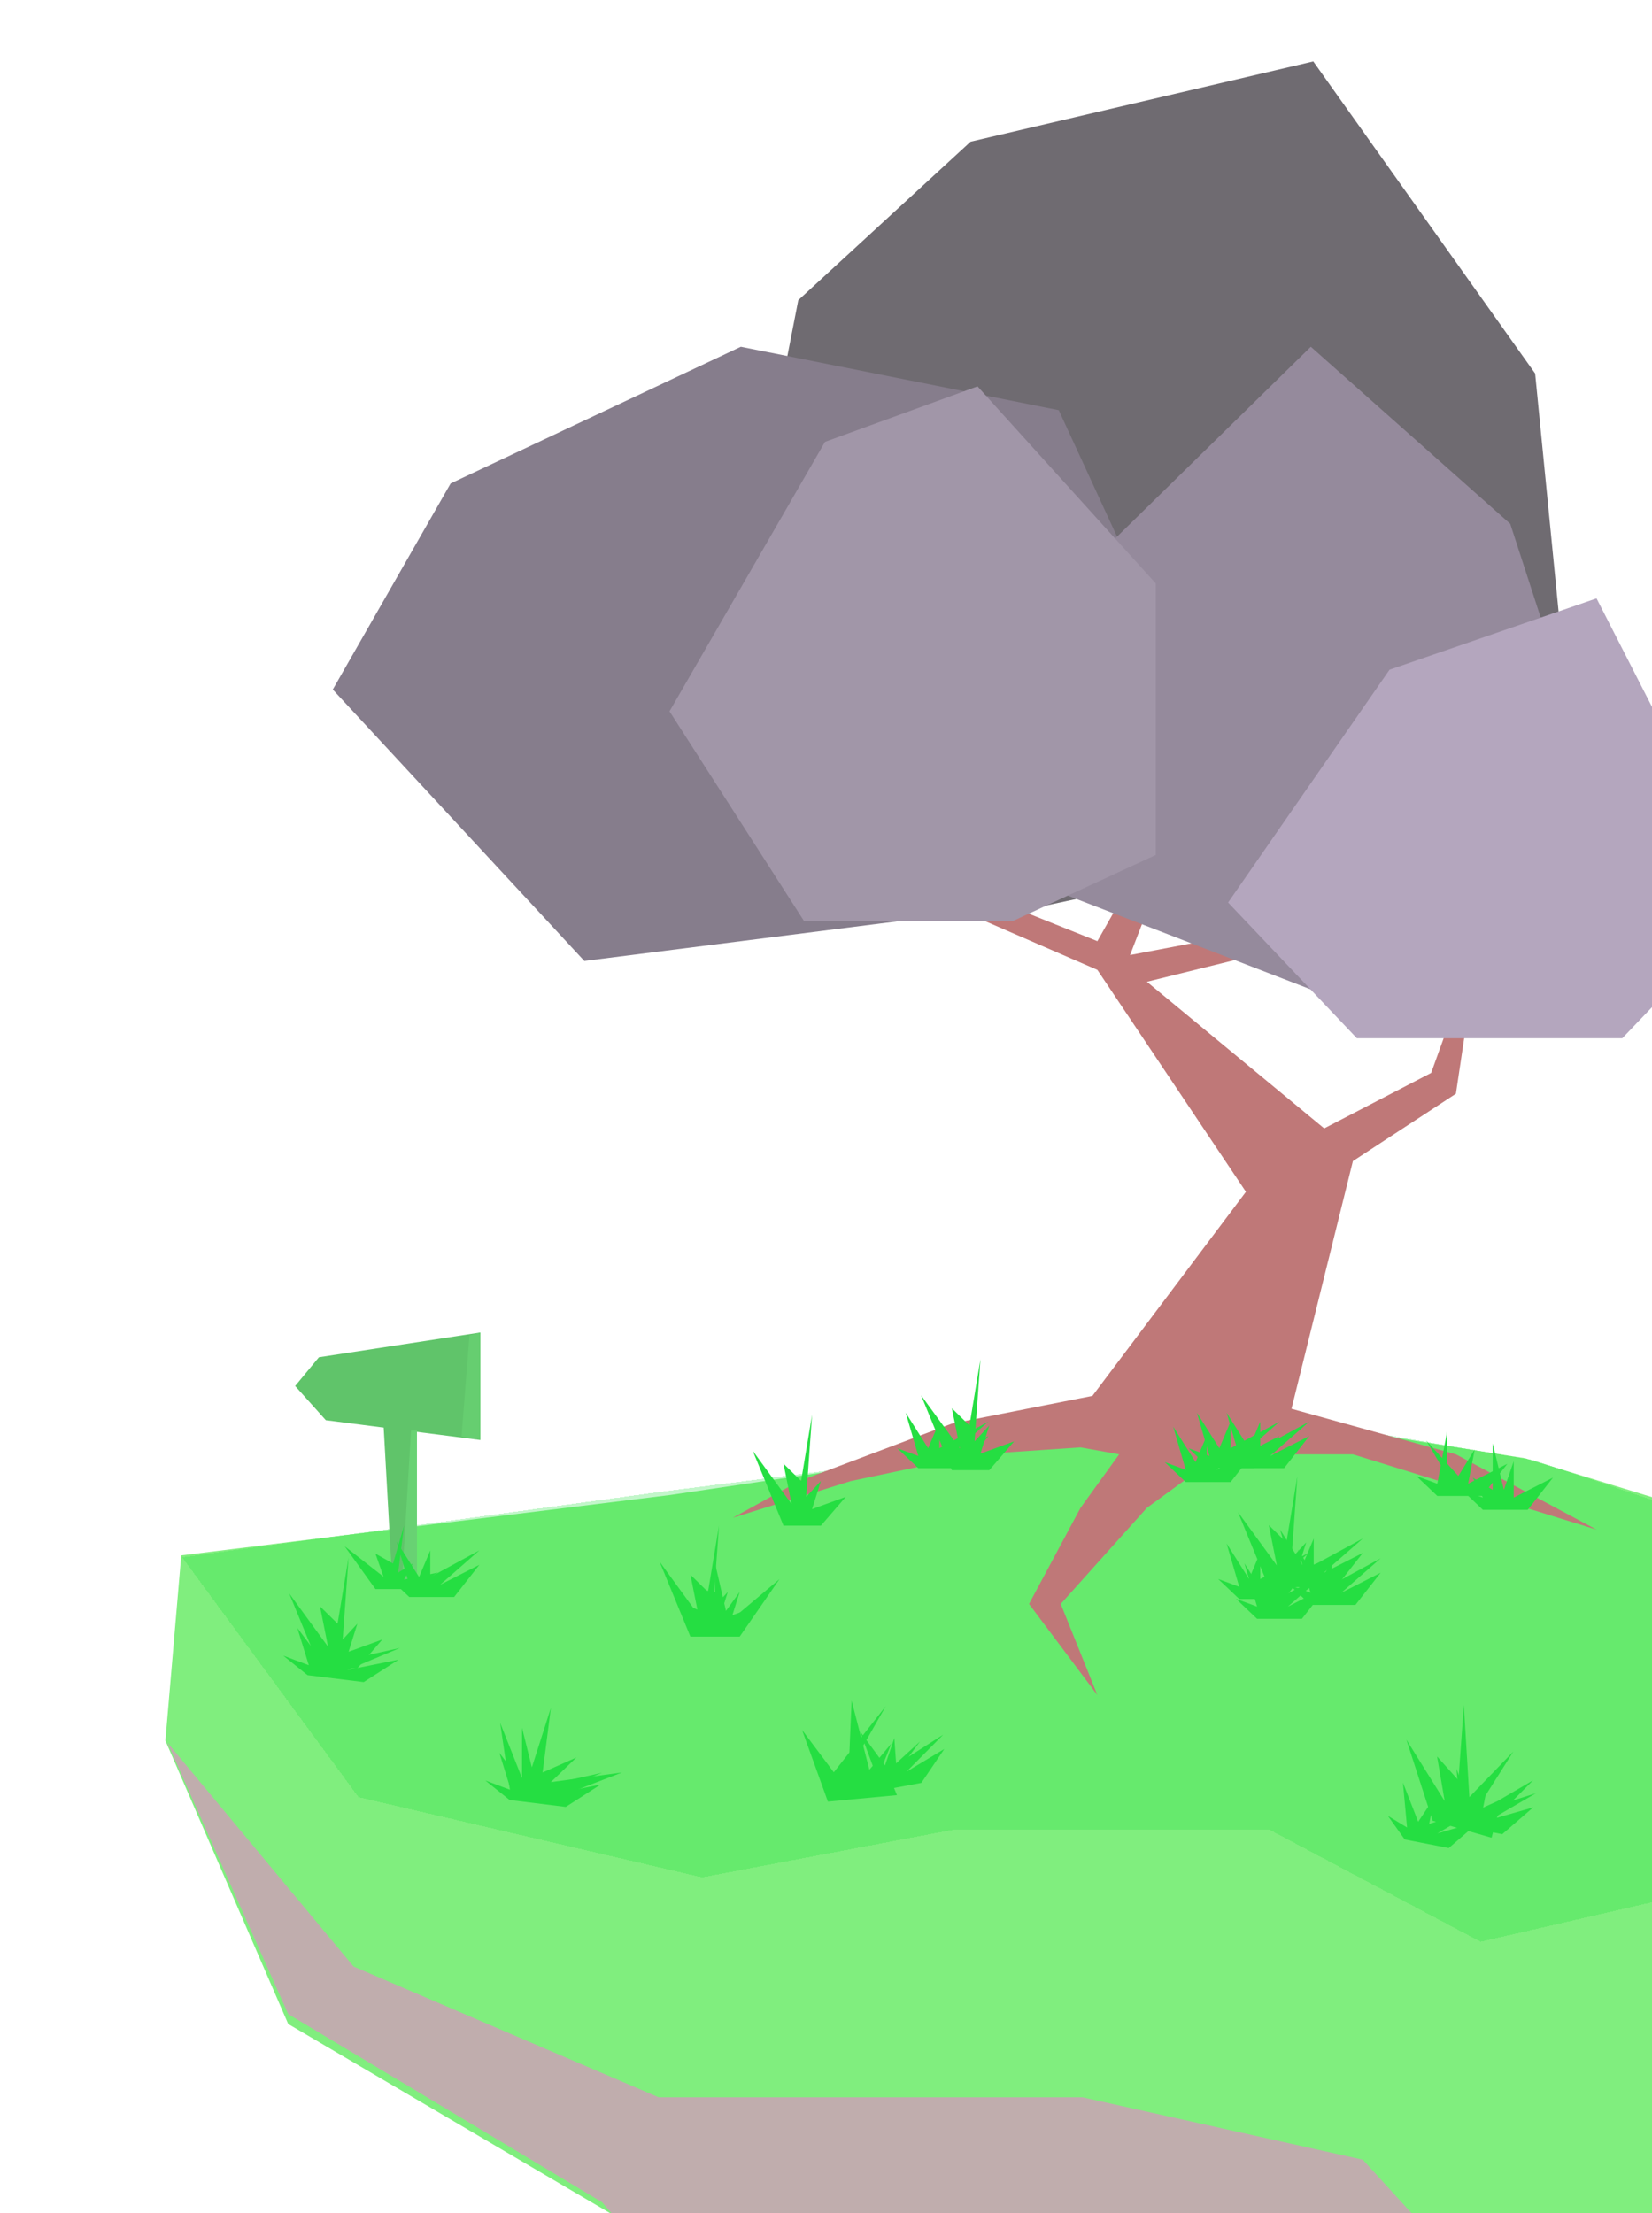 <svg width="834" height="1117" viewBox="0 0 834 1117" fill="none" xmlns="http://www.w3.org/2000/svg">
<g clip-path="url(#clip0_539_7)">
<g filter="url(#filter0_d_539_7)">
<path d="M145.5 1017.5L402.5 1168.5L915 1234.5L930 781L770 732L660 714.5L528 722.5L338.5 750.5L91.5 781L83.5 874.5L145.5 1017.5Z" fill="#80EE7E"/>
</g>
<g filter="url(#filter1_d_539_7)">
<path d="M181 903L92 782L333 749L529.5 724H596L657.5 713L774.5 733L841.5 755.5L905 796.5L851.5 952L747.5 976L641 919.5H481L354.5 943.5L181 903Z" fill="#25DE42" fill-opacity="0.28" shape-rendering="crispEdges"/>
</g>
<g filter="url(#filter2_d_539_7)">
<path d="M629 597.5L551.5 700.5L480.5 714.5L403.5 743.5L370 762L429.5 743.5L493.5 730L545.5 726.5L565 730L545.5 757L519.5 805.5L554 851.5L535.5 805.5L579 757L616 730H683L806 768L735 730L652 707L683 582L735 548L746.5 471L722.5 537.5L668.5 565.5L579 491.5L662 471L710 394L704 370V394L652 462.5L570.5 478L579 456L562.5 419L535.5 370L554 419L562.5 456L554 471L444 427L403.5 402L436.5 434.5L554 485.5L629 597.5Z" fill="#BF7878"/>
</g>
<g filter="url(#filter3_d_539_7)">
<path d="M366 337L516.5 455.5L663 424L788.5 321.5L775 184.5L663 27L490 67.5L403 147.5L366 337Z" fill="#6F6B71"/>
</g>
<g filter="url(#filter4_d_539_7)">
<path d="M295 481L500.5 455L599.5 344L534.5 203L374 171L227.5 240L168 344L295 481Z" fill="#867D8C"/>
</g>
<g filter="url(#filter5_d_539_7)">
<path d="M516 439.135L673.781 500L762.439 464.907L797 366.755L762.439 260.378L661.759 171L552.064 278.473L516 439.135Z" fill="#958A9C"/>
</g>
<g filter="url(#filter6_d_539_7)">
<path d="M620 451.5L685 520H819L884.5 451.5L806 298L701.5 334L620 451.5Z" fill="#B4A6BE"/>
</g>
<g filter="url(#filter7_d_539_7)">
<path d="M338 355L406 461H511L583.5 427.5V290.5L493.5 191L416.5 219L338 355Z" fill="#A196A8"/>
</g>
<path d="M193.5 717L198 797.5H210.5V714L193.5 717Z" fill="#60C46A"/>
<path d="M242.5 726.767L164.5 716.767L149 699.5L161 685L242.5 672.5V726.767Z" fill="#60C46A"/>
<path d="M233 725L237 674L242.5 672.5V726.5L233 725Z" fill="#66CE70" style="mix-blend-mode:lighten"/>
<path d="M203 797.5L207.5 722H210.5V797.5H203Z" fill="#68D273" style="mix-blend-mode:lighten"/>
<g filter="url(#filter8_d_539_7)">
<path d="M378 732.182L393.543 770H412.417L425 755.455L407.976 761.636L412.417 747.455L405.016 755.455L407.976 714L402.425 747.455L393.543 738.727L397.614 759.091L378 732.182Z" fill="#25DE42"/>
</g>
<g filter="url(#filter9_d_539_7)">
<path d="M331 788.182L346.543 826H365.417L378 811.455L360.976 817.636L365.417 803.455L358.016 811.455L360.976 770L355.425 803.455L346.543 794.727L350.614 815.091L331 788.182Z" fill="#25DE42"/>
</g>
<g filter="url(#filter10_d_539_7)">
<path d="M348 811.455L352.543 826H371.417L391.5 797L366.976 817.636L371.417 803.455L364.5 813L359 789V803.455L349.5 802L356.614 815.091L348 811.455Z" fill="#25DE42"/>
</g>
<g filter="url(#filter11_d_539_7)">
<path d="M250.5 869.5L255.827 906H282.331L312 894.571L276.094 899.429L289 887L271.937 894.571L276.094 862L266.5 892L261.543 872V897.429L250.5 869.5Z" fill="#25DE42"/>
</g>
<g filter="url(#filter12_d_539_7)">
<path d="M144 804.182L159.543 842H178.417L191 827.455L173.976 833.636L178.417 819.455L171.016 827.455L173.976 786L168.425 819.455L159.543 810.727L163.614 831.091L144 804.182Z" fill="#25DE42"/>
</g>
<g filter="url(#filter13_d_539_7)">
<path d="M172 780.39L187.543 802H206.417L219 793.688L201.976 797.221L206.417 789.117L199.016 793.688L201.976 770L196.425 789.117L187.543 784.13L191.614 795.766L172 780.39Z" fill="#25DE42"/>
</g>
<g filter="url(#filter14_d_539_7)">
<path d="M427.25 893.085L438.113 905.076L461.134 900.821L472.708 883.732L453.644 895.169L472.2 876.469L448.429 891.604L447.492 878.197L442.781 891.999L430.236 874.913L438.113 896.255L427.25 893.085Z" fill="#25DE42"/>
</g>
<g filter="url(#filter15_d_539_7)">
<path d="M415.962 909.261L402.907 873.084L418.938 894.472L426.824 884.443L427.937 858.302L432.726 876.937L445.174 861.106L433.784 881.053L436.91 893.216L447.996 879.956L440.294 899.176L462.461 878.944L447.8 898.651L450.82 906L415.962 909.261Z" fill="#25DE42"/>
</g>
<g filter="url(#filter16_d_539_7)">
<path d="M463 704.182L478.543 742H497.417L510 727.455L492.976 733.636L497.417 719.455L490.016 727.455L492.976 686L487.425 719.455L478.543 710.727L482.614 731.091L463 704.182Z" fill="#25DE42"/>
</g>
<g filter="url(#filter17_d_539_7)">
<path d="M623 763.182L638.543 801H657.417L670 786.455L652.976 792.636L657.417 778.455L650.016 786.455L652.976 745L647.425 778.455L638.543 769.727L642.614 790.091L623 763.182Z" fill="#25DE42"/>
</g>
<g filter="url(#filter18_d_539_7)">
<path d="M708 878L721.258 918.937L751 927.5L754 916.5L772 898.5L754 909.005L743 914L762 884L739.785 907L737.022 860.5L734.278 898.5L723.5 886.5L727.335 909.005L708 878Z" fill="#25DE42"/>
</g>
<g filter="url(#filter19_d_539_7)">
<path d="M596 731.92L606.615 742H629.262L642 725.76L622.185 735.84L642 718.48L617.231 731.92V718.48L611.569 731.92L600.246 714L606.615 735.84L596 731.92Z" fill="#25DE42"/>
</g>
<g filter="url(#filter20_d_539_7)">
<path d="M611 731.92L621.615 742H644.262L657 725.76L637.185 735.84L657 718.48L632.231 731.92V718.48L626.569 731.92L615.246 714L621.615 735.84L611 731.92Z" fill="#25DE42"/>
</g>
<g filter="url(#filter21_d_539_7)">
<path d="M584 738.92L594.615 749H617.262L630 732.76L610.185 742.84L630 725.48L605.231 738.92V725.48L599.569 738.92L588.246 721L594.615 742.84L584 738.92Z" fill="#25DE42"/>
</g>
<g filter="url(#filter22_d_539_7)">
<path d="M638 790.92L648.615 801H671.262L684 784.76L664.185 794.84L684 777.48L659.231 790.92V777.48L653.569 790.92L642.246 773L648.615 794.84L638 790.92Z" fill="#25DE42"/>
</g>
<g filter="url(#filter23_d_539_7)">
<path d="M611 797.92L621.615 808H644.262L657 791.76L637.185 801.84L657 784.48L632.231 797.92V784.48L626.569 797.92L615.246 780L621.615 801.84L611 797.92Z" fill="#25DE42"/>
</g>
<g filter="url(#filter24_d_539_7)">
<path d="M647 800.92L657.615 811H680.262L693 794.76L673.185 804.84L693 787.48L668.231 800.92V787.48L662.569 800.92L651.246 783L657.615 804.84L647 800.92Z" fill="#25DE42"/>
</g>
<g filter="url(#filter25_d_539_7)">
<path d="M620 807.92L630.615 818H653.262L666 801.76L646.185 811.84L666 794.48L641.231 807.92V794.48L635.569 807.92L624.246 790L630.615 811.84L620 807.92Z" fill="#25DE42"/>
</g>
<g filter="url(#filter26_d_539_7)">
<path d="M723.675 910.46L732.172 922.38L754.402 926.701L770.005 913.19L748.631 919.304L771.394 906.044L744.516 914.511L747.08 901.318L738.958 913.431L731.262 893.679L733.347 916.333L723.675 910.46Z" fill="#25DE42"/>
</g>
<g filter="url(#filter27_d_539_7)">
<path d="M696.675 917.46L705.172 929.38L727.402 933.701L743.005 920.19L721.631 926.304L744.394 913.044L717.516 921.511L720.08 908.318L711.958 920.431L704.262 900.679L706.347 923.333L696.675 917.46Z" fill="#25DE42"/>
</g>
<g filter="url(#filter28_d_539_7)">
<path d="M721.615 756L711 745.92L721.615 749.84L723.372 740.499L716 728L724.051 736.889L726.569 723.5V739.669L732.231 745.92L740.5 732.5L737.185 749.84L757 739.76L744.262 756H721.615Z" fill="#25DE42"/>
</g>
<g filter="url(#filter29_d_539_7)">
<path d="M734 752.92L744.615 763H767.262L780 746.76L760.185 756.84V738.5L755.231 752.92L749.569 729.5V752.92L739.5 746.76L744.615 756.84L734 752.92Z" fill="#25DE42"/>
</g>
<g filter="url(#filter30_d_539_7)">
<path d="M449 731.92L459.615 742H482.262L495 725.76L475.185 735.84L495 718.48L470.231 731.92V718.48L464.569 731.92L453.246 714L459.615 735.84L449 731.92Z" fill="#25DE42"/>
</g>
<g filter="url(#filter31_d_539_7)">
<path d="M139.009 836.61L151.285 846.46L179.626 849.94L197.194 838.656L171.386 843.83L197.922 832.721L165.579 839.873L166.924 828.915L158.494 839.003L146.117 822.652L151.902 841.437L139.009 836.61Z" fill="#25DE42"/>
</g>
<g filter="url(#filter32_d_539_7)">
<path d="M241.009 899.61L253.285 909.46L281.626 912.94L299.194 901.656L273.386 906.83L299.922 895.721L267.579 902.873L268.924 891.915L260.494 902.003L248.117 885.652L253.902 904.437L241.009 899.61Z" fill="#25DE42"/>
</g>
<g filter="url(#filter33_d_539_7)">
<path d="M192 796.92L202.615 807H225.262L238 790.76L218.185 800.84L238 783.48L213.231 796.92V783.48L207.569 796.92L196.246 779L202.615 800.84L192 796.92Z" fill="#25DE42"/>
</g>
<path d="M178.5 992.5L84.5 879.5L145.5 1016.5L304 1111.5L315.5 1125L729.5 1135.5L688 1090L546.5 1058.5H332.5L178.5 992.5Z" fill="#C0ADAD" style="mix-blend-mode:darken"/>
</g>
<defs>
<filter id="filter0_d_539_7" x="79.5" y="714.5" width="854.5" height="528" filterUnits="userSpaceOnUse" color-interpolation-filters="sRGB">
<feFlood flood-opacity="0" result="BackgroundImageFix"/>
<feColorMatrix in="SourceAlpha" type="matrix" values="0 0 0 0 0 0 0 0 0 0 0 0 0 0 0 0 0 0 127 0" result="hardAlpha"/>
<feOffset dy="4"/>
<feGaussianBlur stdDeviation="2"/>
<feComposite in2="hardAlpha" operator="out"/>
<feColorMatrix type="matrix" values="0 0 0 0 0 0 0 0 0 0 0 0 0 0 0 0 0 0 0.25 0"/>
<feBlend mode="normal" in2="BackgroundImageFix" result="effect1_dropShadow_539_7"/>
<feBlend mode="normal" in="SourceGraphic" in2="effect1_dropShadow_539_7" result="shape"/>
</filter>
<filter id="filter1_d_539_7" x="88" y="713" width="821" height="271" filterUnits="userSpaceOnUse" color-interpolation-filters="sRGB">
<feFlood flood-opacity="0" result="BackgroundImageFix"/>
<feColorMatrix in="SourceAlpha" type="matrix" values="0 0 0 0 0 0 0 0 0 0 0 0 0 0 0 0 0 0 127 0" result="hardAlpha"/>
<feOffset dy="4"/>
<feGaussianBlur stdDeviation="2"/>
<feComposite in2="hardAlpha" operator="out"/>
<feColorMatrix type="matrix" values="0 0 0 0 0 0 0 0 0 0 0 0 0 0 0 0 0 0 0.25 0"/>
<feBlend mode="normal" in2="BackgroundImageFix" result="effect1_dropShadow_539_7"/>
<feBlend mode="normal" in="SourceGraphic" in2="effect1_dropShadow_539_7" result="shape"/>
</filter>
<filter id="filter2_d_539_7" x="366" y="370" width="444" height="489.5" filterUnits="userSpaceOnUse" color-interpolation-filters="sRGB">
<feFlood flood-opacity="0" result="BackgroundImageFix"/>
<feColorMatrix in="SourceAlpha" type="matrix" values="0 0 0 0 0 0 0 0 0 0 0 0 0 0 0 0 0 0 127 0" result="hardAlpha"/>
<feOffset dy="4"/>
<feGaussianBlur stdDeviation="2"/>
<feComposite in2="hardAlpha" operator="out"/>
<feColorMatrix type="matrix" values="0 0 0 0 0 0 0 0 0 0 0 0 0 0 0 0 0 0 0.25 0"/>
<feBlend mode="normal" in2="BackgroundImageFix" result="effect1_dropShadow_539_7"/>
<feBlend mode="normal" in="SourceGraphic" in2="effect1_dropShadow_539_7" result="shape"/>
</filter>
<filter id="filter3_d_539_7" x="362" y="27" width="430.5" height="436.5" filterUnits="userSpaceOnUse" color-interpolation-filters="sRGB">
<feFlood flood-opacity="0" result="BackgroundImageFix"/>
<feColorMatrix in="SourceAlpha" type="matrix" values="0 0 0 0 0 0 0 0 0 0 0 0 0 0 0 0 0 0 127 0" result="hardAlpha"/>
<feOffset dy="4"/>
<feGaussianBlur stdDeviation="2"/>
<feComposite in2="hardAlpha" operator="out"/>
<feColorMatrix type="matrix" values="0 0 0 0 0 0 0 0 0 0 0 0 0 0 0 0 0 0 0.25 0"/>
<feBlend mode="normal" in2="BackgroundImageFix" result="effect1_dropShadow_539_7"/>
<feBlend mode="normal" in="SourceGraphic" in2="effect1_dropShadow_539_7" result="shape"/>
</filter>
<filter id="filter4_d_539_7" x="164" y="171" width="439.5" height="318" filterUnits="userSpaceOnUse" color-interpolation-filters="sRGB">
<feFlood flood-opacity="0" result="BackgroundImageFix"/>
<feColorMatrix in="SourceAlpha" type="matrix" values="0 0 0 0 0 0 0 0 0 0 0 0 0 0 0 0 0 0 127 0" result="hardAlpha"/>
<feOffset dy="4"/>
<feGaussianBlur stdDeviation="2"/>
<feComposite in2="hardAlpha" operator="out"/>
<feColorMatrix type="matrix" values="0 0 0 0 0 0 0 0 0 0 0 0 0 0 0 0 0 0 0.25 0"/>
<feBlend mode="normal" in2="BackgroundImageFix" result="effect1_dropShadow_539_7"/>
<feBlend mode="normal" in="SourceGraphic" in2="effect1_dropShadow_539_7" result="shape"/>
</filter>
<filter id="filter5_d_539_7" x="512" y="171" width="289" height="337" filterUnits="userSpaceOnUse" color-interpolation-filters="sRGB">
<feFlood flood-opacity="0" result="BackgroundImageFix"/>
<feColorMatrix in="SourceAlpha" type="matrix" values="0 0 0 0 0 0 0 0 0 0 0 0 0 0 0 0 0 0 127 0" result="hardAlpha"/>
<feOffset dy="4"/>
<feGaussianBlur stdDeviation="2"/>
<feComposite in2="hardAlpha" operator="out"/>
<feColorMatrix type="matrix" values="0 0 0 0 0 0 0 0 0 0 0 0 0 0 0 0 0 0 0.25 0"/>
<feBlend mode="normal" in2="BackgroundImageFix" result="effect1_dropShadow_539_7"/>
<feBlend mode="normal" in="SourceGraphic" in2="effect1_dropShadow_539_7" result="shape"/>
</filter>
<filter id="filter6_d_539_7" x="616" y="298" width="272.5" height="230" filterUnits="userSpaceOnUse" color-interpolation-filters="sRGB">
<feFlood flood-opacity="0" result="BackgroundImageFix"/>
<feColorMatrix in="SourceAlpha" type="matrix" values="0 0 0 0 0 0 0 0 0 0 0 0 0 0 0 0 0 0 127 0" result="hardAlpha"/>
<feOffset dy="4"/>
<feGaussianBlur stdDeviation="2"/>
<feComposite in2="hardAlpha" operator="out"/>
<feColorMatrix type="matrix" values="0 0 0 0 0 0 0 0 0 0 0 0 0 0 0 0 0 0 0.25 0"/>
<feBlend mode="normal" in2="BackgroundImageFix" result="effect1_dropShadow_539_7"/>
<feBlend mode="normal" in="SourceGraphic" in2="effect1_dropShadow_539_7" result="shape"/>
</filter>
<filter id="filter7_d_539_7" x="334" y="191" width="253.5" height="278" filterUnits="userSpaceOnUse" color-interpolation-filters="sRGB">
<feFlood flood-opacity="0" result="BackgroundImageFix"/>
<feColorMatrix in="SourceAlpha" type="matrix" values="0 0 0 0 0 0 0 0 0 0 0 0 0 0 0 0 0 0 127 0" result="hardAlpha"/>
<feOffset dy="4"/>
<feGaussianBlur stdDeviation="2"/>
<feComposite in2="hardAlpha" operator="out"/>
<feColorMatrix type="matrix" values="0 0 0 0 0 0 0 0 0 0 0 0 0 0 0 0 0 0 0.25 0"/>
<feBlend mode="normal" in2="BackgroundImageFix" result="effect1_dropShadow_539_7"/>
<feBlend mode="normal" in="SourceGraphic" in2="effect1_dropShadow_539_7" result="shape"/>
</filter>
<filter id="filter8_d_539_7" x="378" y="712.2" width="50.8" height="59.6" filterUnits="userSpaceOnUse" color-interpolation-filters="sRGB">
<feFlood flood-opacity="0" result="BackgroundImageFix"/>
<feColorMatrix in="SourceAlpha" type="matrix" values="0 0 0 0 0 0 0 0 0 0 0 0 0 0 0 0 0 0 127 0" result="hardAlpha"/>
<feOffset dx="2"/>
<feGaussianBlur stdDeviation="0.9"/>
<feComposite in2="hardAlpha" operator="out"/>
<feColorMatrix type="matrix" values="0 0 0 0 0 0 0 0 0 0 0 0 0 0 0 0 0 0 0.25 0"/>
<feBlend mode="normal" in2="BackgroundImageFix" result="effect1_dropShadow_539_7"/>
<feBlend mode="normal" in="SourceGraphic" in2="effect1_dropShadow_539_7" result="shape"/>
</filter>
<filter id="filter9_d_539_7" x="331" y="768.2" width="50.8" height="59.6" filterUnits="userSpaceOnUse" color-interpolation-filters="sRGB">
<feFlood flood-opacity="0" result="BackgroundImageFix"/>
<feColorMatrix in="SourceAlpha" type="matrix" values="0 0 0 0 0 0 0 0 0 0 0 0 0 0 0 0 0 0 127 0" result="hardAlpha"/>
<feOffset dx="2"/>
<feGaussianBlur stdDeviation="0.9"/>
<feComposite in2="hardAlpha" operator="out"/>
<feColorMatrix type="matrix" values="0 0 0 0 0 0 0 0 0 0 0 0 0 0 0 0 0 0 0.25 0"/>
<feBlend mode="normal" in2="BackgroundImageFix" result="effect1_dropShadow_539_7"/>
<feBlend mode="normal" in="SourceGraphic" in2="effect1_dropShadow_539_7" result="shape"/>
</filter>
<filter id="filter10_d_539_7" x="348" y="787.2" width="47.3" height="40.6" filterUnits="userSpaceOnUse" color-interpolation-filters="sRGB">
<feFlood flood-opacity="0" result="BackgroundImageFix"/>
<feColorMatrix in="SourceAlpha" type="matrix" values="0 0 0 0 0 0 0 0 0 0 0 0 0 0 0 0 0 0 127 0" result="hardAlpha"/>
<feOffset dx="2"/>
<feGaussianBlur stdDeviation="0.9"/>
<feComposite in2="hardAlpha" operator="out"/>
<feColorMatrix type="matrix" values="0 0 0 0 0 0 0 0 0 0 0 0 0 0 0 0 0 0 0.25 0"/>
<feBlend mode="normal" in2="BackgroundImageFix" result="effect1_dropShadow_539_7"/>
<feBlend mode="normal" in="SourceGraphic" in2="effect1_dropShadow_539_7" result="shape"/>
</filter>
<filter id="filter11_d_539_7" x="250.5" y="860.2" width="65.3" height="47.6" filterUnits="userSpaceOnUse" color-interpolation-filters="sRGB">
<feFlood flood-opacity="0" result="BackgroundImageFix"/>
<feColorMatrix in="SourceAlpha" type="matrix" values="0 0 0 0 0 0 0 0 0 0 0 0 0 0 0 0 0 0 127 0" result="hardAlpha"/>
<feOffset dx="2"/>
<feGaussianBlur stdDeviation="0.9"/>
<feComposite in2="hardAlpha" operator="out"/>
<feColorMatrix type="matrix" values="0 0 0 0 0 0 0 0 0 0 0 0 0 0 0 0 0 0 0.25 0"/>
<feBlend mode="normal" in2="BackgroundImageFix" result="effect1_dropShadow_539_7"/>
<feBlend mode="normal" in="SourceGraphic" in2="effect1_dropShadow_539_7" result="shape"/>
</filter>
<filter id="filter12_d_539_7" x="144" y="784.2" width="50.8" height="59.6" filterUnits="userSpaceOnUse" color-interpolation-filters="sRGB">
<feFlood flood-opacity="0" result="BackgroundImageFix"/>
<feColorMatrix in="SourceAlpha" type="matrix" values="0 0 0 0 0 0 0 0 0 0 0 0 0 0 0 0 0 0 127 0" result="hardAlpha"/>
<feOffset dx="2"/>
<feGaussianBlur stdDeviation="0.9"/>
<feComposite in2="hardAlpha" operator="out"/>
<feColorMatrix type="matrix" values="0 0 0 0 0 0 0 0 0 0 0 0 0 0 0 0 0 0 0.25 0"/>
<feBlend mode="normal" in2="BackgroundImageFix" result="effect1_dropShadow_539_7"/>
<feBlend mode="normal" in="SourceGraphic" in2="effect1_dropShadow_539_7" result="shape"/>
</filter>
<filter id="filter13_d_539_7" x="172" y="768.2" width="50.8" height="35.6" filterUnits="userSpaceOnUse" color-interpolation-filters="sRGB">
<feFlood flood-opacity="0" result="BackgroundImageFix"/>
<feColorMatrix in="SourceAlpha" type="matrix" values="0 0 0 0 0 0 0 0 0 0 0 0 0 0 0 0 0 0 127 0" result="hardAlpha"/>
<feOffset dx="2"/>
<feGaussianBlur stdDeviation="0.9"/>
<feComposite in2="hardAlpha" operator="out"/>
<feColorMatrix type="matrix" values="0 0 0 0 0 0 0 0 0 0 0 0 0 0 0 0 0 0 0.25 0"/>
<feBlend mode="normal" in2="BackgroundImageFix" result="effect1_dropShadow_539_7"/>
<feBlend mode="normal" in="SourceGraphic" in2="effect1_dropShadow_539_7" result="shape"/>
</filter>
<filter id="filter14_d_539_7" x="427.25" y="871.113" width="52.258" height="35.763" filterUnits="userSpaceOnUse" color-interpolation-filters="sRGB">
<feFlood flood-opacity="0" result="BackgroundImageFix"/>
<feColorMatrix in="SourceAlpha" type="matrix" values="0 0 0 0 0 0 0 0 0 0 0 0 0 0 0 0 0 0 127 0" result="hardAlpha"/>
<feOffset dx="4" dy="-1"/>
<feGaussianBlur stdDeviation="1.4"/>
<feComposite in2="hardAlpha" operator="out"/>
<feColorMatrix type="matrix" values="0 0 0 0 0 0 0 0 0 0 0 0 0 0 0 0 0 0 0.25 0"/>
<feBlend mode="normal" in2="BackgroundImageFix" result="effect1_dropShadow_539_7"/>
<feBlend mode="normal" in="SourceGraphic" in2="effect1_dropShadow_539_7" result="shape"/>
</filter>
<filter id="filter15_d_539_7" x="402.907" y="856.502" width="63.354" height="54.559" filterUnits="userSpaceOnUse" color-interpolation-filters="sRGB">
<feFlood flood-opacity="0" result="BackgroundImageFix"/>
<feColorMatrix in="SourceAlpha" type="matrix" values="0 0 0 0 0 0 0 0 0 0 0 0 0 0 0 0 0 0 127 0" result="hardAlpha"/>
<feOffset dx="2"/>
<feGaussianBlur stdDeviation="0.9"/>
<feComposite in2="hardAlpha" operator="out"/>
<feColorMatrix type="matrix" values="0 0 0 0 0 0 0 0 0 0 0 0 0 0 0 0 0 0 0.25 0"/>
<feBlend mode="normal" in2="BackgroundImageFix" result="effect1_dropShadow_539_7"/>
<feBlend mode="normal" in="SourceGraphic" in2="effect1_dropShadow_539_7" result="shape"/>
</filter>
<filter id="filter16_d_539_7" x="463" y="684.2" width="50.8" height="59.6" filterUnits="userSpaceOnUse" color-interpolation-filters="sRGB">
<feFlood flood-opacity="0" result="BackgroundImageFix"/>
<feColorMatrix in="SourceAlpha" type="matrix" values="0 0 0 0 0 0 0 0 0 0 0 0 0 0 0 0 0 0 127 0" result="hardAlpha"/>
<feOffset dx="2"/>
<feGaussianBlur stdDeviation="0.9"/>
<feComposite in2="hardAlpha" operator="out"/>
<feColorMatrix type="matrix" values="0 0 0 0 0 0 0 0 0 0 0 0 0 0 0 0 0 0 0.25 0"/>
<feBlend mode="normal" in2="BackgroundImageFix" result="effect1_dropShadow_539_7"/>
<feBlend mode="normal" in="SourceGraphic" in2="effect1_dropShadow_539_7" result="shape"/>
</filter>
<filter id="filter17_d_539_7" x="623" y="743.2" width="50.8" height="59.6" filterUnits="userSpaceOnUse" color-interpolation-filters="sRGB">
<feFlood flood-opacity="0" result="BackgroundImageFix"/>
<feColorMatrix in="SourceAlpha" type="matrix" values="0 0 0 0 0 0 0 0 0 0 0 0 0 0 0 0 0 0 127 0" result="hardAlpha"/>
<feOffset dx="2"/>
<feGaussianBlur stdDeviation="0.9"/>
<feComposite in2="hardAlpha" operator="out"/>
<feColorMatrix type="matrix" values="0 0 0 0 0 0 0 0 0 0 0 0 0 0 0 0 0 0 0.25 0"/>
<feBlend mode="normal" in2="BackgroundImageFix" result="effect1_dropShadow_539_7"/>
<feBlend mode="normal" in="SourceGraphic" in2="effect1_dropShadow_539_7" result="shape"/>
</filter>
<filter id="filter18_d_539_7" x="708" y="858.7" width="67.8" height="70.6" filterUnits="userSpaceOnUse" color-interpolation-filters="sRGB">
<feFlood flood-opacity="0" result="BackgroundImageFix"/>
<feColorMatrix in="SourceAlpha" type="matrix" values="0 0 0 0 0 0 0 0 0 0 0 0 0 0 0 0 0 0 127 0" result="hardAlpha"/>
<feOffset dx="2"/>
<feGaussianBlur stdDeviation="0.9"/>
<feComposite in2="hardAlpha" operator="out"/>
<feColorMatrix type="matrix" values="0 0 0 0 0 0 0 0 0 0 0 0 0 0 0 0 0 0 0.25 0"/>
<feBlend mode="normal" in2="BackgroundImageFix" result="effect1_dropShadow_539_7"/>
<feBlend mode="normal" in="SourceGraphic" in2="effect1_dropShadow_539_7" result="shape"/>
</filter>
<filter id="filter19_d_539_7" x="596" y="710.2" width="52.8" height="33.6" filterUnits="userSpaceOnUse" color-interpolation-filters="sRGB">
<feFlood flood-opacity="0" result="BackgroundImageFix"/>
<feColorMatrix in="SourceAlpha" type="matrix" values="0 0 0 0 0 0 0 0 0 0 0 0 0 0 0 0 0 0 127 0" result="hardAlpha"/>
<feOffset dx="4" dy="-1"/>
<feGaussianBlur stdDeviation="1.4"/>
<feComposite in2="hardAlpha" operator="out"/>
<feColorMatrix type="matrix" values="0 0 0 0 0 0 0 0 0 0 0 0 0 0 0 0 0 0 0.25 0"/>
<feBlend mode="normal" in2="BackgroundImageFix" result="effect1_dropShadow_539_7"/>
<feBlend mode="normal" in="SourceGraphic" in2="effect1_dropShadow_539_7" result="shape"/>
</filter>
<filter id="filter20_d_539_7" x="611" y="710.2" width="52.8" height="33.6" filterUnits="userSpaceOnUse" color-interpolation-filters="sRGB">
<feFlood flood-opacity="0" result="BackgroundImageFix"/>
<feColorMatrix in="SourceAlpha" type="matrix" values="0 0 0 0 0 0 0 0 0 0 0 0 0 0 0 0 0 0 127 0" result="hardAlpha"/>
<feOffset dx="4" dy="-1"/>
<feGaussianBlur stdDeviation="1.4"/>
<feComposite in2="hardAlpha" operator="out"/>
<feColorMatrix type="matrix" values="0 0 0 0 0 0 0 0 0 0 0 0 0 0 0 0 0 0 0.25 0"/>
<feBlend mode="normal" in2="BackgroundImageFix" result="effect1_dropShadow_539_7"/>
<feBlend mode="normal" in="SourceGraphic" in2="effect1_dropShadow_539_7" result="shape"/>
</filter>
<filter id="filter21_d_539_7" x="584" y="717.2" width="52.8" height="33.6" filterUnits="userSpaceOnUse" color-interpolation-filters="sRGB">
<feFlood flood-opacity="0" result="BackgroundImageFix"/>
<feColorMatrix in="SourceAlpha" type="matrix" values="0 0 0 0 0 0 0 0 0 0 0 0 0 0 0 0 0 0 127 0" result="hardAlpha"/>
<feOffset dx="4" dy="-1"/>
<feGaussianBlur stdDeviation="1.4"/>
<feComposite in2="hardAlpha" operator="out"/>
<feColorMatrix type="matrix" values="0 0 0 0 0 0 0 0 0 0 0 0 0 0 0 0 0 0 0.25 0"/>
<feBlend mode="normal" in2="BackgroundImageFix" result="effect1_dropShadow_539_7"/>
<feBlend mode="normal" in="SourceGraphic" in2="effect1_dropShadow_539_7" result="shape"/>
</filter>
<filter id="filter22_d_539_7" x="638" y="769.2" width="52.8" height="33.6" filterUnits="userSpaceOnUse" color-interpolation-filters="sRGB">
<feFlood flood-opacity="0" result="BackgroundImageFix"/>
<feColorMatrix in="SourceAlpha" type="matrix" values="0 0 0 0 0 0 0 0 0 0 0 0 0 0 0 0 0 0 127 0" result="hardAlpha"/>
<feOffset dx="4" dy="-1"/>
<feGaussianBlur stdDeviation="1.4"/>
<feComposite in2="hardAlpha" operator="out"/>
<feColorMatrix type="matrix" values="0 0 0 0 0 0 0 0 0 0 0 0 0 0 0 0 0 0 0.25 0"/>
<feBlend mode="normal" in2="BackgroundImageFix" result="effect1_dropShadow_539_7"/>
<feBlend mode="normal" in="SourceGraphic" in2="effect1_dropShadow_539_7" result="shape"/>
</filter>
<filter id="filter23_d_539_7" x="611" y="776.2" width="52.8" height="33.6" filterUnits="userSpaceOnUse" color-interpolation-filters="sRGB">
<feFlood flood-opacity="0" result="BackgroundImageFix"/>
<feColorMatrix in="SourceAlpha" type="matrix" values="0 0 0 0 0 0 0 0 0 0 0 0 0 0 0 0 0 0 127 0" result="hardAlpha"/>
<feOffset dx="4" dy="-1"/>
<feGaussianBlur stdDeviation="1.4"/>
<feComposite in2="hardAlpha" operator="out"/>
<feColorMatrix type="matrix" values="0 0 0 0 0 0 0 0 0 0 0 0 0 0 0 0 0 0 0.25 0"/>
<feBlend mode="normal" in2="BackgroundImageFix" result="effect1_dropShadow_539_7"/>
<feBlend mode="normal" in="SourceGraphic" in2="effect1_dropShadow_539_7" result="shape"/>
</filter>
<filter id="filter24_d_539_7" x="647" y="779.2" width="52.8" height="33.6" filterUnits="userSpaceOnUse" color-interpolation-filters="sRGB">
<feFlood flood-opacity="0" result="BackgroundImageFix"/>
<feColorMatrix in="SourceAlpha" type="matrix" values="0 0 0 0 0 0 0 0 0 0 0 0 0 0 0 0 0 0 127 0" result="hardAlpha"/>
<feOffset dx="4" dy="-1"/>
<feGaussianBlur stdDeviation="1.4"/>
<feComposite in2="hardAlpha" operator="out"/>
<feColorMatrix type="matrix" values="0 0 0 0 0 0 0 0 0 0 0 0 0 0 0 0 0 0 0.25 0"/>
<feBlend mode="normal" in2="BackgroundImageFix" result="effect1_dropShadow_539_7"/>
<feBlend mode="normal" in="SourceGraphic" in2="effect1_dropShadow_539_7" result="shape"/>
</filter>
<filter id="filter25_d_539_7" x="620" y="786.2" width="52.8" height="33.6" filterUnits="userSpaceOnUse" color-interpolation-filters="sRGB">
<feFlood flood-opacity="0" result="BackgroundImageFix"/>
<feColorMatrix in="SourceAlpha" type="matrix" values="0 0 0 0 0 0 0 0 0 0 0 0 0 0 0 0 0 0 127 0" result="hardAlpha"/>
<feOffset dx="4" dy="-1"/>
<feGaussianBlur stdDeviation="1.4"/>
<feComposite in2="hardAlpha" operator="out"/>
<feColorMatrix type="matrix" values="0 0 0 0 0 0 0 0 0 0 0 0 0 0 0 0 0 0 0.25 0"/>
<feBlend mode="normal" in2="BackgroundImageFix" result="effect1_dropShadow_539_7"/>
<feBlend mode="normal" in="SourceGraphic" in2="effect1_dropShadow_539_7" result="shape"/>
</filter>
<filter id="filter26_d_539_7" x="723.675" y="889.879" width="54.519" height="38.622" filterUnits="userSpaceOnUse" color-interpolation-filters="sRGB">
<feFlood flood-opacity="0" result="BackgroundImageFix"/>
<feColorMatrix in="SourceAlpha" type="matrix" values="0 0 0 0 0 0 0 0 0 0 0 0 0 0 0 0 0 0 127 0" result="hardAlpha"/>
<feOffset dx="4" dy="-1"/>
<feGaussianBlur stdDeviation="1.4"/>
<feComposite in2="hardAlpha" operator="out"/>
<feColorMatrix type="matrix" values="0 0 0 0 0 0 0 0 0 0 0 0 0 0 0 0 0 0 0.25 0"/>
<feBlend mode="normal" in2="BackgroundImageFix" result="effect1_dropShadow_539_7"/>
<feBlend mode="normal" in="SourceGraphic" in2="effect1_dropShadow_539_7" result="shape"/>
</filter>
<filter id="filter27_d_539_7" x="696.675" y="896.879" width="54.519" height="38.622" filterUnits="userSpaceOnUse" color-interpolation-filters="sRGB">
<feFlood flood-opacity="0" result="BackgroundImageFix"/>
<feColorMatrix in="SourceAlpha" type="matrix" values="0 0 0 0 0 0 0 0 0 0 0 0 0 0 0 0 0 0 127 0" result="hardAlpha"/>
<feOffset dx="4" dy="-1"/>
<feGaussianBlur stdDeviation="1.4"/>
<feComposite in2="hardAlpha" operator="out"/>
<feColorMatrix type="matrix" values="0 0 0 0 0 0 0 0 0 0 0 0 0 0 0 0 0 0 0.25 0"/>
<feBlend mode="normal" in2="BackgroundImageFix" result="effect1_dropShadow_539_7"/>
<feBlend mode="normal" in="SourceGraphic" in2="effect1_dropShadow_539_7" result="shape"/>
</filter>
<filter id="filter28_d_539_7" x="711" y="719.7" width="52.8" height="38.1" filterUnits="userSpaceOnUse" color-interpolation-filters="sRGB">
<feFlood flood-opacity="0" result="BackgroundImageFix"/>
<feColorMatrix in="SourceAlpha" type="matrix" values="0 0 0 0 0 0 0 0 0 0 0 0 0 0 0 0 0 0 127 0" result="hardAlpha"/>
<feOffset dx="4" dy="-1"/>
<feGaussianBlur stdDeviation="1.4"/>
<feComposite in2="hardAlpha" operator="out"/>
<feColorMatrix type="matrix" values="0 0 0 0 0 0 0 0 0 0 0 0 0 0 0 0 0 0 0.25 0"/>
<feBlend mode="normal" in2="BackgroundImageFix" result="effect1_dropShadow_539_7"/>
<feBlend mode="normal" in="SourceGraphic" in2="effect1_dropShadow_539_7" result="shape"/>
</filter>
<filter id="filter29_d_539_7" x="734" y="725.7" width="52.8" height="39.1" filterUnits="userSpaceOnUse" color-interpolation-filters="sRGB">
<feFlood flood-opacity="0" result="BackgroundImageFix"/>
<feColorMatrix in="SourceAlpha" type="matrix" values="0 0 0 0 0 0 0 0 0 0 0 0 0 0 0 0 0 0 127 0" result="hardAlpha"/>
<feOffset dx="4" dy="-1"/>
<feGaussianBlur stdDeviation="1.4"/>
<feComposite in2="hardAlpha" operator="out"/>
<feColorMatrix type="matrix" values="0 0 0 0 0 0 0 0 0 0 0 0 0 0 0 0 0 0 0.25 0"/>
<feBlend mode="normal" in2="BackgroundImageFix" result="effect1_dropShadow_539_7"/>
<feBlend mode="normal" in="SourceGraphic" in2="effect1_dropShadow_539_7" result="shape"/>
</filter>
<filter id="filter30_d_539_7" x="449" y="710.2" width="52.8" height="33.6" filterUnits="userSpaceOnUse" color-interpolation-filters="sRGB">
<feFlood flood-opacity="0" result="BackgroundImageFix"/>
<feColorMatrix in="SourceAlpha" type="matrix" values="0 0 0 0 0 0 0 0 0 0 0 0 0 0 0 0 0 0 127 0" result="hardAlpha"/>
<feOffset dx="4" dy="-1"/>
<feGaussianBlur stdDeviation="1.4"/>
<feComposite in2="hardAlpha" operator="out"/>
<feColorMatrix type="matrix" values="0 0 0 0 0 0 0 0 0 0 0 0 0 0 0 0 0 0 0.25 0"/>
<feBlend mode="normal" in2="BackgroundImageFix" result="effect1_dropShadow_539_7"/>
<feBlend mode="normal" in="SourceGraphic" in2="effect1_dropShadow_539_7" result="shape"/>
</filter>
<filter id="filter31_d_539_7" x="139.009" y="818.852" width="65.713" height="32.887" filterUnits="userSpaceOnUse" color-interpolation-filters="sRGB">
<feFlood flood-opacity="0" result="BackgroundImageFix"/>
<feColorMatrix in="SourceAlpha" type="matrix" values="0 0 0 0 0 0 0 0 0 0 0 0 0 0 0 0 0 0 127 0" result="hardAlpha"/>
<feOffset dx="4" dy="-1"/>
<feGaussianBlur stdDeviation="1.4"/>
<feComposite in2="hardAlpha" operator="out"/>
<feColorMatrix type="matrix" values="0 0 0 0 0 0 0 0 0 0 0 0 0 0 0 0 0 0 0.25 0"/>
<feBlend mode="normal" in2="BackgroundImageFix" result="effect1_dropShadow_539_7"/>
<feBlend mode="normal" in="SourceGraphic" in2="effect1_dropShadow_539_7" result="shape"/>
</filter>
<filter id="filter32_d_539_7" x="241.009" y="881.852" width="65.713" height="32.887" filterUnits="userSpaceOnUse" color-interpolation-filters="sRGB">
<feFlood flood-opacity="0" result="BackgroundImageFix"/>
<feColorMatrix in="SourceAlpha" type="matrix" values="0 0 0 0 0 0 0 0 0 0 0 0 0 0 0 0 0 0 127 0" result="hardAlpha"/>
<feOffset dx="4" dy="-1"/>
<feGaussianBlur stdDeviation="1.4"/>
<feComposite in2="hardAlpha" operator="out"/>
<feColorMatrix type="matrix" values="0 0 0 0 0 0 0 0 0 0 0 0 0 0 0 0 0 0 0.25 0"/>
<feBlend mode="normal" in2="BackgroundImageFix" result="effect1_dropShadow_539_7"/>
<feBlend mode="normal" in="SourceGraphic" in2="effect1_dropShadow_539_7" result="shape"/>
</filter>
<filter id="filter33_d_539_7" x="192" y="775.2" width="52.8" height="33.6" filterUnits="userSpaceOnUse" color-interpolation-filters="sRGB">
<feFlood flood-opacity="0" result="BackgroundImageFix"/>
<feColorMatrix in="SourceAlpha" type="matrix" values="0 0 0 0 0 0 0 0 0 0 0 0 0 0 0 0 0 0 127 0" result="hardAlpha"/>
<feOffset dx="4" dy="-1"/>
<feGaussianBlur stdDeviation="1.4"/>
<feComposite in2="hardAlpha" operator="out"/>
<feColorMatrix type="matrix" values="0 0 0 0 0 0 0 0 0 0 0 0 0 0 0 0 0 0 0.25 0"/>
<feBlend mode="normal" in2="BackgroundImageFix" result="effect1_dropShadow_539_7"/>
<feBlend mode="normal" in="SourceGraphic" in2="effect1_dropShadow_539_7" result="shape"/>
</filter>
<clipPath id="clip0_539_7">
<rect width="943" height="1117" fill="white"/>
</clipPath>
</defs>
</svg>
